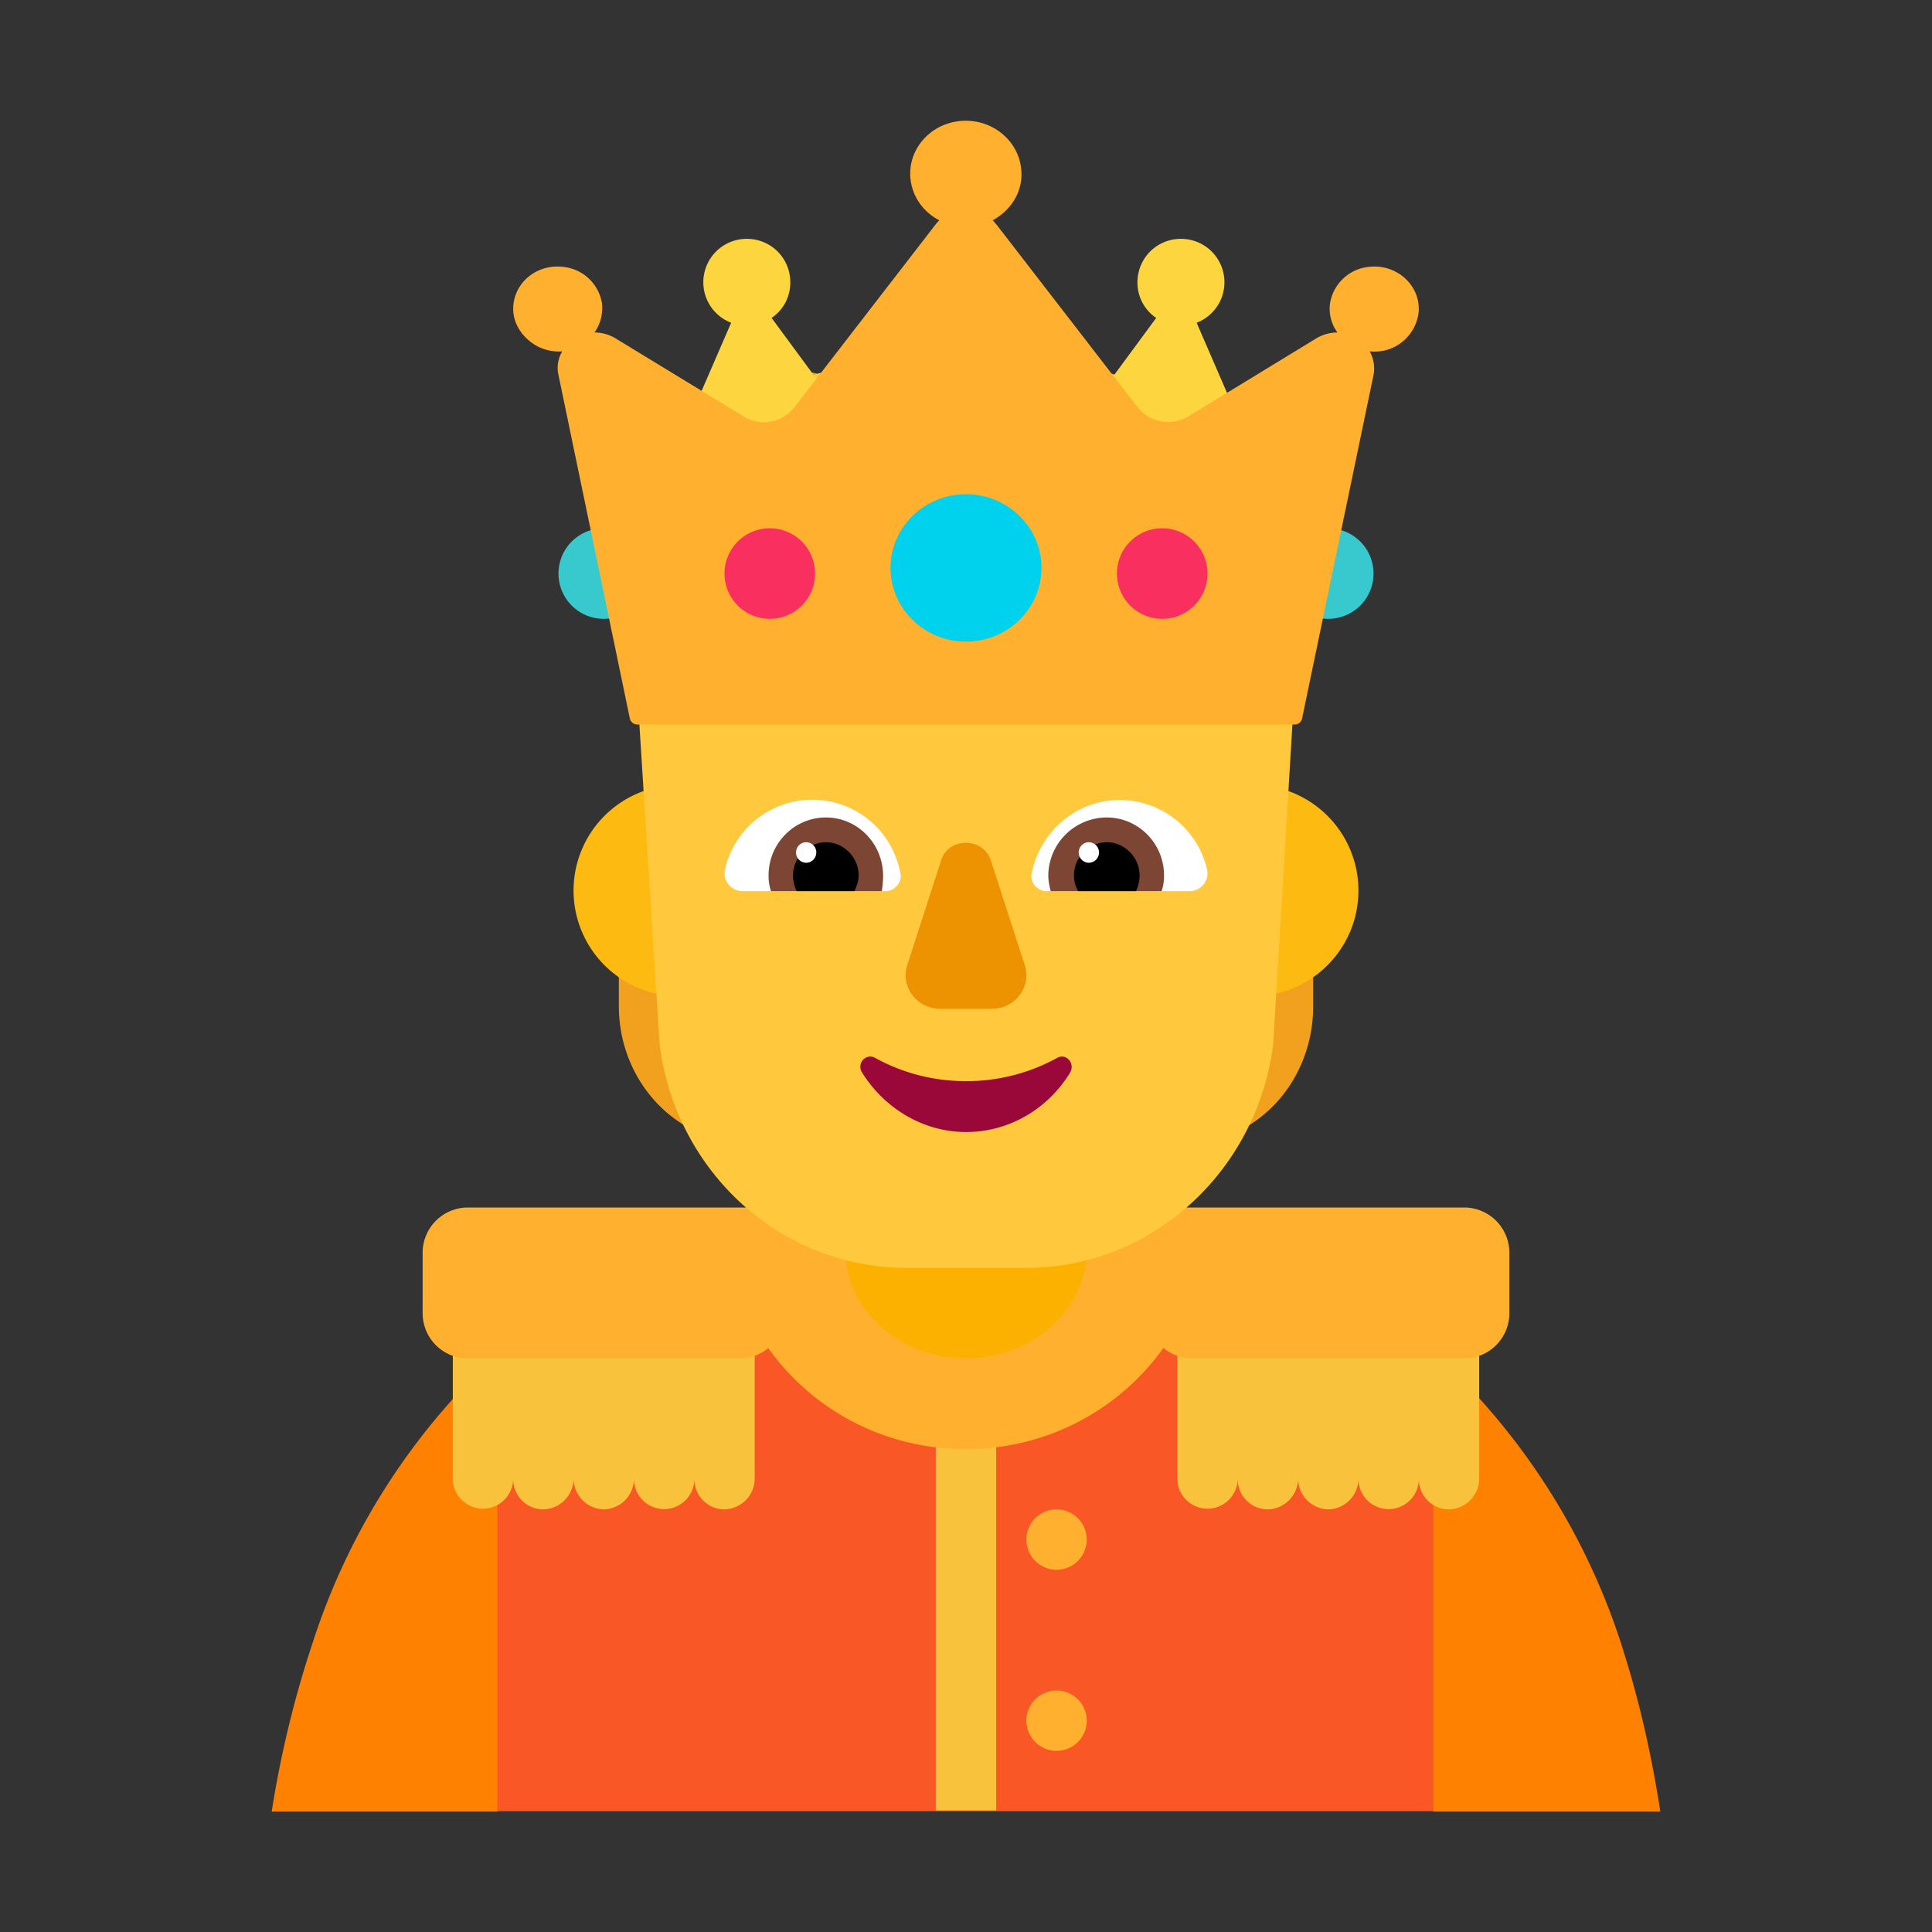 <svg xmlns="http://www.w3.org/2000/svg" xmlns:xlink="http://www.w3.org/1999/xlink" width="32" height="32" viewBox="0 0 32 32"><rect x="0" y="0" width="32" height="32" fill="#333333" stroke="none"/><g fill="none"><path fill="#F95725" d="m24 30l-.096-7.068C21.814 21.035 18.907 20 15.912 20C12.899 20 10.1 21.064 8 22.853V30h16Z"/><path fill="#FF8101" d="M26.873 27.296c.283.88.485 1.79.627 2.71h-3.76v-7.61a11.207 11.207 0 0 1 3.134 4.9Zm-18.634-4.87v7.58H4.5c.141-.9.354-1.8.637-2.67l.03-.09a11.123 11.123 0 0 1 3.072-4.82Z"/><path fill="#F9C23C" d="M7.5 22v2.477a.5.5 0 0 0 1 .023a.5.5 0 0 0 .495.5a.513.513 0 0 0 .505-.502a.514.514 0 0 0 .5.502a.51.51 0 0 0 .5-.509a.5.5 0 0 0 1 .009a.5.5 0 0 0 .495.5a.513.513 0 0 0 .505-.523V22h-5Zm12 0v2.477a.5.5 0 0 0 1 .023a.5.5 0 0 0 .495.5a.513.513 0 0 0 .505-.502a.514.514 0 0 0 .5.502a.51.51 0 0 0 .5-.509a.5.5 0 0 0 1 .009a.5.5 0 0 0 .495.5a.513.513 0 0 0 .505-.523V22h-5Zm-4 .826h1v7.16h-1v-7.16Z"/><path fill="#FFB02E" d="M7 20.75a.75.75 0 0 1 .75-.75h16.5a.75.75 0 0 1 .75.75v1a.75.75 0 0 1-.75.75h-4.5a.747.747 0 0 1-.48-.174A3.991 3.991 0 0 1 15.995 24a3.986 3.986 0 0 1-3.27-1.67a.747.747 0 0 1-.475.17h-4.5a.75.75 0 0 1-.75-.75v-1Zm11 4.75a.5.5 0 1 1-1 0a.5.5 0 0 1 1 0Zm0 3a.5.5 0 1 1-1 0a.5.5 0 0 1 1 0Z"/><path fill="#FCB100" d="M16 22.5c-1.107 0-2-.809-2-1.811V19.5h4v1.189c0 1.002-.893 1.811-2 1.811Z"/><path fill="#F1A11E" d="M21.161 8.745c-.294-.542.226-.918-.284-1.106a2.543 2.543 0 0 1-1.354-1.126c-.413-.72-1.158-.157-2.002-.157c-.324 0-.638-.97-.913-.845a1.413 1.413 0 0 1-1.197 0c-.284-.125-.588.845-.912.845c-.834 0-1.57-.584-1.982.115c-.324.542-.805.96-1.384 1.168c-.54.198-.051 2.055-.051 2.055s-.43.891.051 1.632c.167.27 0 .85 0 1.174l-.883 1.988v2.175c0 .97.579 1.825 1.442 2.148l1.855.679v-7.74c.147-.147.265-.324.373-.522a2.47 2.47 0 0 0 .294-.96A2.2 2.2 0 0 0 16 9.694c.412.365.932.595 1.511.595c.098 0 .187-.01.275-.021c.04.334.127.657.294.96c.108.198.236.365.373.521V19.5l1.855-.678c.863-.313 1.442-1.179 1.442-2.149v-2.175L20.762 13c0-.323.127-1.324.303-1.595c.51-.772.557-1.805.096-2.66Z"/><path fill="#FDBB11" d="M13 14.75a1.75 1.75 0 1 1-3.5 0a1.75 1.75 0 0 1 3.5 0Zm9.5 0a1.75 1.75 0 1 1-3.5 0a1.75 1.75 0 0 1 3.5 0Z"/><path fill="#FFC83D" d="M17.16 6h-2.338c-2.624 0-4.596 2.264-4.29 5.078l.394 6.23C11.202 19.43 12.948 21 15.01 21h1.993c2.061 0 3.807-1.58 4.084-3.691l.375-6.23C21.806 8.395 19.785 6 17.16 6Z"/><path fill="#fff" d="M12.01 14.39a1.483 1.483 0 0 1 2.904.08c.03.15-.1.29-.247.29h-2.371a.297.297 0 0 1-.286-.37Zm7.98 0a1.487 1.487 0 0 0-1.442-1.14c-.72 0-1.323.52-1.461 1.22c-.03.15.098.29.246.29h2.371c.188 0 .336-.18.286-.37Z"/><path fill="#7D4533" d="M12.73 14.5c0-.53.425-.96.949-.96c.523 0 .948.43.948.97c0 .08-.01.17-.02.25H12.77a.793.793 0 0 1-.04-.26Zm6.55 0c0-.53-.425-.96-.949-.96a.971.971 0 0 0-.968.96c0 .09.02.18.04.26h1.837c.03-.09.04-.17.04-.26Z"/><path fill="#000" d="M13.679 13.95c.296 0 .543.25.543.55c0 .09-.03.17-.069.26h-.958a.59.59 0 0 1-.06-.26c0-.3.248-.55.544-.55Zm4.652 0a.551.551 0 0 0-.543.55c0 .09.02.17.069.26h.958a.59.59 0 0 0 .06-.26c0-.3-.248-.55-.544-.55Z"/><path fill="#fff" d="M13.52 14.12c0 .094-.074.17-.167.17a.169.169 0 0 1-.168-.17c0-.094.075-.17.168-.17c.093 0 .168.076.168.17Zm4.683 0a.17.17 0 0 1-.168.17a.169.169 0 0 1-.168-.17c0-.094.075-.17.168-.17a.17.17 0 0 1 .168.17Z"/><path fill="#ED9200" d="m15.59 14.244l-.565 1.748c-.111.359.162.718.556.718h.838c.394 0 .667-.36.556-.719l-.566-1.747c-.131-.379-.697-.379-.818 0Z"/><path fill="#990839" d="M16.002 17.907a3.104 3.104 0 0 1-1.51-.386c-.145-.082-.31.091-.213.244c.368.589 1.007.985 1.723.985c.726 0 1.365-.396 1.723-.985c.087-.153-.068-.326-.213-.244a3.103 3.103 0 0 1-1.51.386Z"/><path fill="#37C9CD" d="M10.75 9.5a.75.75 0 1 1-1.5 0a.75.75 0 0 1 1.5 0Zm12 0a.75.75 0 1 1-1.5 0a.75.75 0 0 1 1.5 0Z"/><path fill="#FCD53F" d="M12.11 5.346L11 7.906l3.43-.4l-1.65-2.24c.19-.13.31-.34.31-.59c0-.4-.32-.72-.72-.72a.719.719 0 0 0-.26 1.39Zm7.71 0l1.11 2.56l-3.43-.4l1.65-2.24a.703.703 0 0 1-.31-.59c0-.4.32-.72.72-.72a.719.719 0 0 1 .26 1.39Z"/><path fill="#FFB02E" d="M23.498 5.164c.031-.44-.37-.802-.832-.743a.724.724 0 0 0-.637.606a.66.66 0 0 0 .124.48a.677.677 0 0 0-.35.097l-2.116 1.291a.649.649 0 0 1-.842-.146l-2.342-3.032c-.02-.02-.04-.049-.061-.068c.308-.167.513-.49.472-.851c-.04-.411-.38-.744-.811-.792c-.555-.06-1.027.352-1.027.87c0 .332.195.626.482.773c-.02.02-.04.039-.061.068l-2.342 3.032a.638.638 0 0 1-.842.146l-2.117-1.29a.677.677 0 0 0-.349-.098a.707.707 0 0 0 .124-.48a.724.724 0 0 0-.637-.606c-.473-.059-.863.303-.832.743c.02.245.185.46.41.577a.773.773 0 0 0 .401.079a.53.53 0 0 0-.061.4l1.18 5.68c.013.058.064.1.123.1h10.89c.06 0 .11-.042.122-.1l1.181-5.68a.581.581 0 0 0-.061-.4c.123.01.257 0 .4-.069a.74.74 0 0 0 .411-.587Z"/><path fill="#00D1ED" d="M16 10.627c.69 0 1.25-.547 1.25-1.22c0-.675-.56-1.221-1.25-1.221s-1.25.546-1.25 1.22c0 .674.56 1.221 1.25 1.221Z"/><path fill="#F92F60" d="M13.5 9.5a.75.75 0 1 1-1.5 0a.75.75 0 0 1 1.5 0Zm6.5 0a.75.75 0 1 1-1.5 0a.75.75 0 0 1 1.5 0Z"/></g></svg>